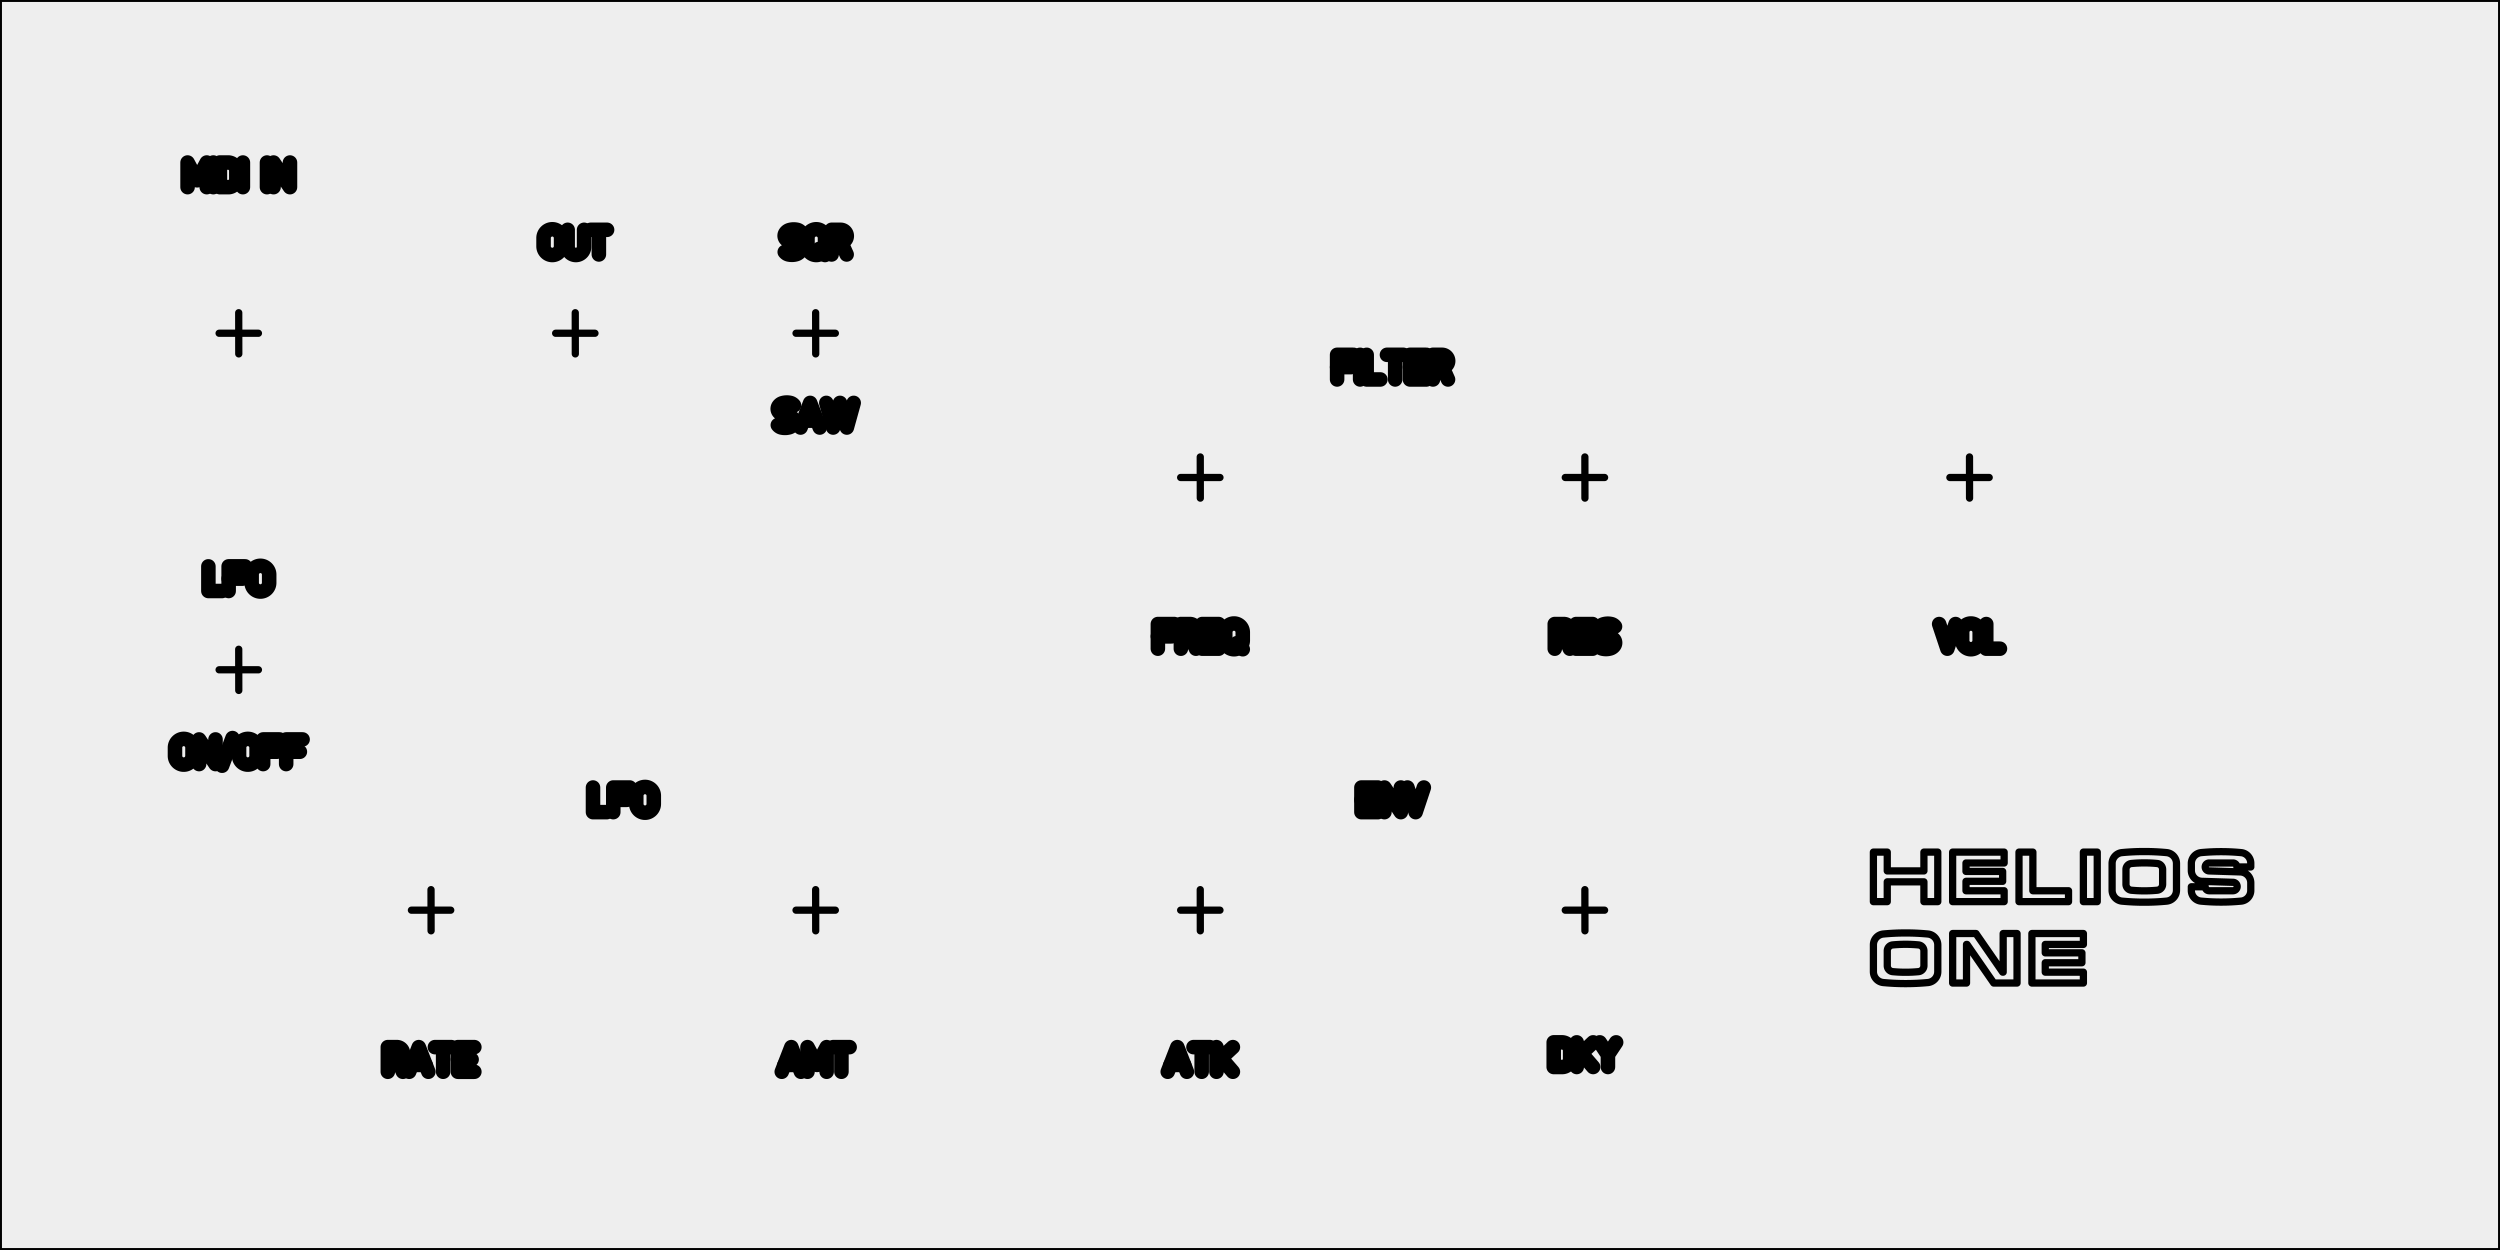 <?xml version="1.0" standalone="no"?>
<!DOCTYPE svg PUBLIC "-//W3C//DTD SVG 1.1//EN" 
  "http://www.w3.org/Graphics/SVG/1.1/DTD/svg11.dtd">
<svg width="260.000mm" height="130.000mm" version="1.1"
     viewBox="0 0 260.000 130.000"
     xmlns="http://www.w3.org/2000/svg"  xmlns:xlink="http://www.w3.org/1999/xlink" 
     xmlns:fpd="http://www.schaeffer-ag.de">
  <rect x="0" y="0" width="260.000" height="130.000" fill="#808080" stroke="none"/>
  <desc>Created with the Front Panel Designer by the export of the file 'HeliosOnePanelV2.fpd'.</desc>
  <defs>
    <pattern id="revside-fill" x="1" y="1" width="1.5" height="1.5" patternUnits="userSpaceOnUse">
      <line x1="0" y1="0" x2="1" y2="1" style="stroke-width:0.2; stroke:black; stroke-dasharray:none;" />
      <line x1="0" y1="1" x2="1" y2="0" style="stroke-width:0.2; stroke:black; stroke-dasharray:none;" />
    </pattern>
    <pattern id="revside-fill-silver" x="1" y="1" width="1.5" height="1.5" patternUnits="userSpaceOnUse">
      <line x1="0" y1="0" x2="1.5" y2="1.5" style="stroke-width:0.2; stroke:#e0e0e0; stroke-dasharray:none;" />
      <line x1="0" y1="1.5" x2="1.5" y2="0" style="stroke-width:0.2; stroke:#e0e0e0; stroke-dasharray:none;" />
    </pattern>
  </defs>
<g transform="scale(1,-1) translate( -0.000, -130.000)" 
   fill-rule="evenodd"
   style="stroke-linecap:round; stroke-linejoin:round; stroke-opacity:1.0; stroke-opacity:1.0;">
<path d="
M260.000 130.000
L260.000 0.000
L0.000 0.000
L0.000 130.000
L260.000 130.000
" 
fill="#eeeeee" vector-effect="non-scaling-stroke" stroke="#000000" stroke-width="0.100mm" />
<path d="
M46.876 35.341
L42.788 35.341
" 
fill="none" vector-effect="non-scaling-stroke" stroke="#000000" stroke-width="0.200mm" fpd:engraving_ral_9005="1" />
<path d="
M44.827 37.477
L44.833 33.195
" 
fill="none" vector-effect="non-scaling-stroke" stroke="#000000" stroke-width="0.200mm" fpd:engraving_ral_9005="1" />
<path d="
M86.876 35.341
L82.788 35.341
" 
fill="none" vector-effect="non-scaling-stroke" stroke="#000000" stroke-width="0.200mm" fpd:engraving_ral_9005="1" />
<path d="
M84.827 37.477
L84.833 33.195
" 
fill="none" vector-effect="non-scaling-stroke" stroke="#000000" stroke-width="0.200mm" fpd:engraving_ral_9005="1" />
<path d="
M126.876 35.341
L122.788 35.341
" 
fill="none" vector-effect="non-scaling-stroke" stroke="#000000" stroke-width="0.200mm" fpd:engraving_ral_9005="1" />
<path d="
M124.827 37.477
L124.833 33.195
" 
fill="none" vector-effect="non-scaling-stroke" stroke="#000000" stroke-width="0.200mm" fpd:engraving_ral_9005="1" />
<path d="
M166.876 35.341
L162.788 35.341
" 
fill="none" vector-effect="non-scaling-stroke" stroke="#000000" stroke-width="0.200mm" fpd:engraving_ral_9005="1" />
<path d="
M164.827 37.477
L164.833 33.195
" 
fill="none" vector-effect="non-scaling-stroke" stroke="#000000" stroke-width="0.200mm" fpd:engraving_ral_9005="1" />
<path d="
M26.876 60.341
L22.788 60.341
" 
fill="none" vector-effect="non-scaling-stroke" stroke="#000000" stroke-width="0.200mm" fpd:engraving_ral_9005="1" />
<path d="
M24.827 62.477
L24.833 58.195
" 
fill="none" vector-effect="non-scaling-stroke" stroke="#000000" stroke-width="0.200mm" fpd:engraving_ral_9005="1" />
<path d="
M166.876 80.341
L162.788 80.341
" 
fill="none" vector-effect="non-scaling-stroke" stroke="#000000" stroke-width="0.200mm" fpd:engraving_ral_9005="1" />
<path d="
M164.827 82.477
L164.833 78.195
" 
fill="none" vector-effect="non-scaling-stroke" stroke="#000000" stroke-width="0.200mm" fpd:engraving_ral_9005="1" />
<path d="
M206.876 80.341
L202.788 80.341
" 
fill="none" vector-effect="non-scaling-stroke" stroke="#000000" stroke-width="0.200mm" fpd:engraving_ral_9005="1" />
<path d="
M204.827 82.477
L204.833 78.195
" 
fill="none" vector-effect="non-scaling-stroke" stroke="#000000" stroke-width="0.200mm" fpd:engraving_ral_9005="1" />
<path d="
M26.876 95.341
L22.788 95.341
" 
fill="none" vector-effect="non-scaling-stroke" stroke="#000000" stroke-width="0.200mm" fpd:engraving_ral_9005="1" />
<path d="
M24.827 97.477
L24.833 93.195
" 
fill="none" vector-effect="non-scaling-stroke" stroke="#000000" stroke-width="0.200mm" fpd:engraving_ral_9005="1" />
<path d="
M61.876 95.341
L57.788 95.341
" 
fill="none" vector-effect="non-scaling-stroke" stroke="#000000" stroke-width="0.200mm" fpd:engraving_ral_9005="1" />
<path d="
M59.827 97.477
L59.833 93.195
" 
fill="none" vector-effect="non-scaling-stroke" stroke="#000000" stroke-width="0.200mm" fpd:engraving_ral_9005="1" />
<path d="
M86.876 95.341
L82.788 95.341
" 
fill="none" vector-effect="non-scaling-stroke" stroke="#000000" stroke-width="0.200mm" fpd:engraving_ral_9005="1" />
<path d="
M84.827 97.477
L84.833 93.195
" 
fill="none" vector-effect="non-scaling-stroke" stroke="#000000" stroke-width="0.200mm" fpd:engraving_ral_9005="1" />
<path d="
M126.876 80.341
L122.788 80.341
" 
fill="none" vector-effect="non-scaling-stroke" stroke="#000000" stroke-width="0.200mm" fpd:engraving_ral_9005="1" />
<path d="
M124.827 82.477
L124.833 78.195
" 
fill="none" vector-effect="non-scaling-stroke" stroke="#000000" stroke-width="0.200mm" fpd:engraving_ral_9005="1" />
<path d="
M201.672 65.099
L202.526 62.536
L203.380 65.099
" 
fill="none" vector-effect="non-scaling-stroke" stroke="#000000" stroke-width="0.400mm" fpd:engraving_ral_9005="1" />
<path d="
M204.065 63.390
A0.911,0.911 0 0,1 205.887,63.390
L205.887 64.245
A0.911,0.911 0 0,1 204.065,64.245
L204.065 63.390
" 
fill="none" vector-effect="non-scaling-stroke" stroke="#000000" stroke-width="0.400mm" fpd:engraving_ral_9005="1" />
<path d="
M206.571 65.099
L206.571 62.536
L207.995 62.536
" 
fill="none" vector-effect="non-scaling-stroke" stroke="#000000" stroke-width="0.400mm" fpd:engraving_ral_9005="1" />
<path d="
M141.587 46.817
L143.011 46.817
" 
fill="none" vector-effect="non-scaling-stroke" stroke="#000000" stroke-width="0.400mm" fpd:engraving_ral_9005="1" />
<path d="
M143.295 48.099
L141.587 48.099
L141.587 45.536
L143.295 45.536
" 
fill="none" vector-effect="non-scaling-stroke" stroke="#000000" stroke-width="0.400mm" fpd:engraving_ral_9005="1" />
<path d="
M143.980 45.536
L143.980 48.099
L145.688 45.536
L145.688 48.099
" 
fill="none" vector-effect="non-scaling-stroke" stroke="#000000" stroke-width="0.400mm" fpd:engraving_ral_9005="1" />
<path d="
M146.372 48.099
L147.226 45.536
L148.080 48.099
" 
fill="none" vector-effect="non-scaling-stroke" stroke="#000000" stroke-width="0.400mm" fpd:engraving_ral_9005="1" />
<path d="
M139.059 91.817
L140.483 91.817
" 
fill="none" vector-effect="non-scaling-stroke" stroke="#000000" stroke-width="0.400mm" fpd:engraving_ral_9005="1" />
<path d="
M140.767 93.099
L139.059 93.099
L139.059 90.536
" 
fill="none" vector-effect="non-scaling-stroke" stroke="#000000" stroke-width="0.400mm" fpd:engraving_ral_9005="1" />
<path d="
M141.452 93.099
L141.452 90.536
" 
fill="none" vector-effect="non-scaling-stroke" stroke="#000000" stroke-width="0.400mm" fpd:engraving_ral_9005="1" />
<path d="
M142.136 93.099
L142.136 90.536
L143.560 90.536
" 
fill="none" vector-effect="non-scaling-stroke" stroke="#000000" stroke-width="0.400mm" fpd:engraving_ral_9005="1" />
<path d="
M144.244 93.099
L145.952 93.099
L145.098 93.099
L145.098 90.536
" 
fill="none" vector-effect="non-scaling-stroke" stroke="#000000" stroke-width="0.400mm" fpd:engraving_ral_9005="1" />
<path d="
M146.636 91.817
L148.060 91.817
" 
fill="none" vector-effect="non-scaling-stroke" stroke="#000000" stroke-width="0.400mm" fpd:engraving_ral_9005="1" />
<path d="
M148.344 93.099
L146.636 93.099
L146.636 90.536
L148.344 90.536
" 
fill="none" vector-effect="non-scaling-stroke" stroke="#000000" stroke-width="0.400mm" fpd:engraving_ral_9005="1" />
<path d="
M149.028 90.536
L149.028 93.099
L149.968 93.099
A0.641,0.641 0 0,0 149.968,91.817
L149.028 91.817
L150.024 91.817
L150.594 90.536
" 
fill="none" vector-effect="non-scaling-stroke" stroke="#000000" stroke-width="0.400mm" fpd:engraving_ral_9005="1" />
<path d="
M61.672 48.099
L61.672 45.536
L63.096 45.536
" 
fill="none" vector-effect="non-scaling-stroke" stroke="#000000" stroke-width="0.400mm" fpd:engraving_ral_9005="1" />
<path d="
M63.780 46.817
L65.204 46.817
" 
fill="none" vector-effect="non-scaling-stroke" stroke="#000000" stroke-width="0.400mm" fpd:engraving_ral_9005="1" />
<path d="
M65.488 48.099
L63.780 48.099
L63.780 45.536
" 
fill="none" vector-effect="non-scaling-stroke" stroke="#000000" stroke-width="0.400mm" fpd:engraving_ral_9005="1" />
<path d="
M66.172 46.390
A0.911,0.911 0 0,1 67.994,46.390
L67.994 47.245
A0.911,0.911 0 0,1 66.172,47.245
L66.172 46.390
" 
fill="none" vector-effect="non-scaling-stroke" stroke="#000000" stroke-width="0.400mm" fpd:engraving_ral_9005="1" />
<path d="
M121.729 19.248
L123.152 19.248
" 
fill="none" vector-effect="non-scaling-stroke" stroke="#000000" stroke-width="0.400mm" fpd:engraving_ral_9005="1" />
<path d="
M121.444 18.536
L122.440 21.099
L123.437 18.536
" 
fill="none" vector-effect="non-scaling-stroke" stroke="#000000" stroke-width="0.400mm" fpd:engraving_ral_9005="1" />
<path d="
M124.121 21.099
L125.829 21.099
L124.975 21.099
L124.975 18.536
" 
fill="none" vector-effect="non-scaling-stroke" stroke="#000000" stroke-width="0.400mm" fpd:engraving_ral_9005="1" />
<path d="
M126.513 21.099
L126.513 18.536
L126.513 19.504
L126.997 19.960
L128.221 18.536
L126.997 19.960
L128.221 21.099
" 
fill="none" vector-effect="non-scaling-stroke" stroke="#000000" stroke-width="0.400mm" fpd:engraving_ral_9005="1" />
<path d="
M161.587 21.596
L162.470 21.596
A0.859,0.859 0 0,0 163.295,20.742
L163.295 19.887
A0.825,0.825 0 0,0 162.470,19.033
L161.587 19.033
L161.587 21.596
" 
fill="none" vector-effect="non-scaling-stroke" stroke="#000000" stroke-width="0.400mm" fpd:engraving_ral_9005="1" />
<path d="
M163.980 21.595
L163.980 19.032
L163.980 20.000
L164.464 20.456
L165.688 19.032
L164.464 20.456
L165.688 21.595
" 
fill="none" vector-effect="non-scaling-stroke" stroke="#000000" stroke-width="0.400mm" fpd:engraving_ral_9005="1" />
<path d="
M166.372 21.595
L167.226 20.313
L167.226 19.032
L167.226 20.313
L168.080 21.595
" 
fill="none" vector-effect="non-scaling-stroke" stroke="#000000" stroke-width="0.400mm" fpd:engraving_ral_9005="1" />
<path d="
M120.419 63.817
L121.843 63.817
" 
fill="none" vector-effect="non-scaling-stroke" stroke="#000000" stroke-width="0.400mm" fpd:engraving_ral_9005="1" />
<path d="
M122.127 65.099
L120.419 65.099
L120.419 62.536
" 
fill="none" vector-effect="non-scaling-stroke" stroke="#000000" stroke-width="0.400mm" fpd:engraving_ral_9005="1" />
<path d="
M122.812 62.536
L122.812 65.099
L123.751 65.099
A0.641,0.641 0 0,0 123.751,63.817
L122.812 63.817
L123.808 63.817
L124.378 62.536
" 
fill="none" vector-effect="non-scaling-stroke" stroke="#000000" stroke-width="0.400mm" fpd:engraving_ral_9005="1" />
<path d="
M125.034 63.817
L126.458 63.817
" 
fill="none" vector-effect="non-scaling-stroke" stroke="#000000" stroke-width="0.400mm" fpd:engraving_ral_9005="1" />
<path d="
M126.742 65.099
L125.034 65.099
L125.034 62.536
L126.742 62.536
" 
fill="none" vector-effect="non-scaling-stroke" stroke="#000000" stroke-width="0.400mm" fpd:engraving_ral_9005="1" />
<path d="
M127.426 63.390
A0.911,0.911 0 0,1 129.248,63.390
L129.248 64.245
A0.911,0.911 0 0,1 127.426,64.245
L127.426 63.390
" 
fill="none" vector-effect="non-scaling-stroke" stroke="#000000" stroke-width="0.400mm" fpd:engraving_ral_9005="1" />
<path d="
M128.622 63.106
L129.248 62.479
" 
fill="none" vector-effect="non-scaling-stroke" stroke="#000000" stroke-width="0.400mm" fpd:engraving_ral_9005="1" />
<path d="
M161.695 62.536
L161.695 65.099
L162.635 65.099
A0.641,0.641 0 0,0 162.635,63.817
L161.695 63.817
L162.691 63.817
L163.261 62.536
" 
fill="none" vector-effect="non-scaling-stroke" stroke="#000000" stroke-width="0.400mm" fpd:engraving_ral_9005="1" />
<path d="
M163.917 63.817
L165.341 63.817
" 
fill="none" vector-effect="non-scaling-stroke" stroke="#000000" stroke-width="0.400mm" fpd:engraving_ral_9005="1" />
<path d="
M165.625 65.099
L163.917 65.099
L163.917 62.536
L165.625 62.536
" 
fill="none" vector-effect="non-scaling-stroke" stroke="#000000" stroke-width="0.400mm" fpd:engraving_ral_9005="1" />
<path d="
M167.960 64.843
A0.676,0.676 0 0,1 167.562,65.099
A1.608,1.608 0 0,1 166.764,65.071
A0.761,0.761 0 0,1 166.366,64.786
A0.521,0.521 0 0,1 166.622,63.988
L167.619 63.647
A0.521,0.521 0 0,0 167.875,62.849
A0.761,0.761 0 0,0 167.476,62.564
A1.608,1.608 0 0,0 166.679,62.536
A0.676,0.676 0 0,0 166.280,62.792
" 
fill="none" vector-effect="non-scaling-stroke" stroke="#000000" stroke-width="0.400mm" fpd:engraving_ral_9005="1" />
<path d="
M40.334 18.536
L40.334 21.099
L41.273 21.099
A0.641,0.641 0 0,0 41.273,19.817
L40.334 19.817
L41.330 19.817
L41.900 18.536
" 
fill="none" vector-effect="non-scaling-stroke" stroke="#000000" stroke-width="0.400mm" fpd:engraving_ral_9005="1" />
<path d="
M42.841 19.248
L44.264 19.248
" 
fill="none" vector-effect="non-scaling-stroke" stroke="#000000" stroke-width="0.400mm" fpd:engraving_ral_9005="1" />
<path d="
M42.556 18.536
L43.552 21.099
L44.549 18.536
" 
fill="none" vector-effect="non-scaling-stroke" stroke="#000000" stroke-width="0.400mm" fpd:engraving_ral_9005="1" />
<path d="
M45.232 21.099
L46.940 21.099
L46.086 21.099
L46.086 18.536
" 
fill="none" vector-effect="non-scaling-stroke" stroke="#000000" stroke-width="0.400mm" fpd:engraving_ral_9005="1" />
<path d="
M47.624 19.817
L49.048 19.817
" 
fill="none" vector-effect="non-scaling-stroke" stroke="#000000" stroke-width="0.400mm" fpd:engraving_ral_9005="1" />
<path d="
M49.332 21.099
L47.624 21.099
L47.624 18.536
L49.332 18.536
" 
fill="none" vector-effect="non-scaling-stroke" stroke="#000000" stroke-width="0.400mm" fpd:engraving_ral_9005="1" />
<path d="
M81.587 19.248
L83.010 19.248
" 
fill="none" vector-effect="non-scaling-stroke" stroke="#000000" stroke-width="0.400mm" fpd:engraving_ral_9005="1" />
<path d="
M81.302 18.536
L82.298 21.099
L83.295 18.536
" 
fill="none" vector-effect="non-scaling-stroke" stroke="#000000" stroke-width="0.400mm" fpd:engraving_ral_9005="1" />
<path d="
M83.979 18.536
L83.979 21.099
L84.975 19.248
L85.972 21.099
L85.972 18.536
" 
fill="none" vector-effect="non-scaling-stroke" stroke="#000000" stroke-width="0.400mm" fpd:engraving_ral_9005="1" />
<path d="
M86.655 21.099
L88.363 21.099
L87.509 21.099
L87.509 18.536
" 
fill="none" vector-effect="non-scaling-stroke" stroke="#000000" stroke-width="0.400mm" fpd:engraving_ral_9005="1" />
<path d="
M56.530 104.390
A0.911,0.911 0 0,1 58.352,104.390
L58.352 105.245
A0.911,0.911 0 0,1 56.530,105.245
L56.530 104.390
" 
fill="none" vector-effect="non-scaling-stroke" stroke="#000000" stroke-width="0.400mm" fpd:engraving_ral_9005="1" />
<path d="
M59.037 106.099
L59.037 104.333
A0.854,0.854 0 0,1 60.745,104.333
L60.745 106.099
" 
fill="none" vector-effect="non-scaling-stroke" stroke="#000000" stroke-width="0.400mm" fpd:engraving_ral_9005="1" />
<path d="
M61.429 106.099
L63.137 106.099
L62.283 106.099
L62.283 103.536
" 
fill="none" vector-effect="non-scaling-stroke" stroke="#000000" stroke-width="0.400mm" fpd:engraving_ral_9005="1" />
<path d="
M21.672 71.099
L21.672 68.536
L23.096 68.536
" 
fill="none" vector-effect="non-scaling-stroke" stroke="#000000" stroke-width="0.400mm" fpd:engraving_ral_9005="1" />
<path d="
M23.780 69.817
L25.204 69.817
" 
fill="none" vector-effect="non-scaling-stroke" stroke="#000000" stroke-width="0.400mm" fpd:engraving_ral_9005="1" />
<path d="
M25.488 71.099
L23.780 71.099
L23.780 68.536
" 
fill="none" vector-effect="non-scaling-stroke" stroke="#000000" stroke-width="0.400mm" fpd:engraving_ral_9005="1" />
<path d="
M26.172 69.390
A0.911,0.911 0 0,1 27.994,69.390
L27.994 70.245
A0.911,0.911 0 0,1 26.172,70.245
L26.172 69.390
" 
fill="none" vector-effect="non-scaling-stroke" stroke="#000000" stroke-width="0.400mm" fpd:engraving_ral_9005="1" />
<path d="
M18.198 51.390
A0.911,0.911 0 0,1 20.020,51.390
L20.020 52.245
A0.911,0.911 0 0,1 18.198,52.245
L18.198 51.390
" 
fill="none" vector-effect="non-scaling-stroke" stroke="#000000" stroke-width="0.400mm" fpd:engraving_ral_9005="1" />
<path d="
M20.705 50.536
L20.705 53.099
L22.413 50.536
L22.413 53.099
" 
fill="none" vector-effect="non-scaling-stroke" stroke="#000000" stroke-width="0.400mm" fpd:engraving_ral_9005="1" />
<path d="
M23.098 50.365
L24.180 53.241
" 
fill="none" vector-effect="non-scaling-stroke" stroke="#000000" stroke-width="0.400mm" fpd:engraving_ral_9005="1" />
<path d="
M24.864 51.390
A0.911,0.911 0 0,1 26.686,51.390
L26.686 52.245
A0.911,0.911 0 0,1 24.864,52.245
L24.864 51.390
" 
fill="none" vector-effect="non-scaling-stroke" stroke="#000000" stroke-width="0.400mm" fpd:engraving_ral_9005="1" />
<path d="
M27.370 51.817
L28.794 51.817
" 
fill="none" vector-effect="non-scaling-stroke" stroke="#000000" stroke-width="0.400mm" fpd:engraving_ral_9005="1" />
<path d="
M29.078 53.099
L27.370 53.099
L27.370 50.536
" 
fill="none" vector-effect="non-scaling-stroke" stroke="#000000" stroke-width="0.400mm" fpd:engraving_ral_9005="1" />
<path d="
M29.762 51.817
L31.186 51.817
" 
fill="none" vector-effect="non-scaling-stroke" stroke="#000000" stroke-width="0.400mm" fpd:engraving_ral_9005="1" />
<path d="
M31.470 53.099
L29.762 53.099
L29.762 50.536
" 
fill="none" vector-effect="non-scaling-stroke" stroke="#000000" stroke-width="0.400mm" fpd:engraving_ral_9005="1" />
<path d="
M83.294 105.843
A0.676,0.676 0 0,1 82.896,106.099
A1.608,1.608 0 0,1 82.098,106.071
A0.761,0.761 0 0,1 81.700,105.786
A0.521,0.521 0 0,1 81.956,104.988
L82.953 104.647
A0.521,0.521 0 0,0 83.209,103.849
A0.761,0.761 0 0,0 82.810,103.564
A1.608,1.608 0 0,0 82.013,103.536
A0.676,0.676 0 0,0 81.614,103.792
" 
fill="none" vector-effect="non-scaling-stroke" stroke="#000000" stroke-width="0.400mm" fpd:engraving_ral_9005="1" />
<path d="
M83.979 104.390
A0.911,0.911 0 0,1 85.801,104.390
L85.801 105.245
A0.911,0.911 0 0,1 83.979,105.245
L83.979 104.390
" 
fill="none" vector-effect="non-scaling-stroke" stroke="#000000" stroke-width="0.400mm" fpd:engraving_ral_9005="1" />
<path d="
M85.175 104.106
L85.801 103.479
" 
fill="none" vector-effect="non-scaling-stroke" stroke="#000000" stroke-width="0.400mm" fpd:engraving_ral_9005="1" />
<path d="
M86.485 103.536
L86.485 106.099
L87.424 106.099
A0.641,0.641 0 0,0 87.424,104.817
L86.485 104.817
L87.481 104.817
L88.051 103.536
" 
fill="none" vector-effect="non-scaling-stroke" stroke="#000000" stroke-width="0.400mm" fpd:engraving_ral_9005="1" />
<path d="
M82.575 87.843
A0.676,0.676 0 0,1 82.177,88.099
A1.608,1.608 0 0,1 81.379,88.071
A0.761,0.761 0 0,1 80.981,87.786
A0.521,0.521 0 0,1 81.237,86.988
L82.234 86.647
A0.521,0.521 0 0,0 82.490,85.849
A0.761,0.761 0 0,0 82.091,85.564
A1.608,1.608 0 0,0 81.294,85.536
A0.676,0.676 0 0,0 80.895,85.792
" 
fill="none" vector-effect="non-scaling-stroke" stroke="#000000" stroke-width="0.400mm" fpd:engraving_ral_9005="1" />
<path d="
M83.545 86.248
L84.968 86.248
" 
fill="none" vector-effect="non-scaling-stroke" stroke="#000000" stroke-width="0.400mm" fpd:engraving_ral_9005="1" />
<path d="
M83.260 85.536
L84.256 88.099
L85.253 85.536
" 
fill="none" vector-effect="non-scaling-stroke" stroke="#000000" stroke-width="0.400mm" fpd:engraving_ral_9005="1" />
<path d="
M85.936 88.099
L86.648 85.536
L87.360 88.099
L88.072 85.536
L88.784 88.099
" 
fill="none" vector-effect="non-scaling-stroke" stroke="#000000" stroke-width="0.400mm" fpd:engraving_ral_9005="1" />
<path d="
M19.508 110.536
L19.508 113.099
L20.504 111.248
L21.501 113.099
L21.501 110.536
" 
fill="none" vector-effect="non-scaling-stroke" stroke="#000000" stroke-width="0.400mm" fpd:engraving_ral_9005="1" />
<path d="
M22.185 113.099
L22.185 110.536
" 
fill="none" vector-effect="non-scaling-stroke" stroke="#000000" stroke-width="0.400mm" fpd:engraving_ral_9005="1" />
<path d="
M22.869 113.099
L23.752 113.099
A0.859,0.859 0 0,0 24.577,112.245
L24.577 111.390
A0.825,0.825 0 0,0 23.752,110.536
L22.869 110.536
L22.869 113.099
" 
fill="none" vector-effect="non-scaling-stroke" stroke="#000000" stroke-width="0.400mm" fpd:engraving_ral_9005="1" />
<path d="
M25.261 113.098
L25.261 110.535
" 
fill="none" vector-effect="non-scaling-stroke" stroke="#000000" stroke-width="0.400mm" fpd:engraving_ral_9005="1" />
<path d="
M27.766 113.098
L27.766 110.535
" 
fill="none" vector-effect="non-scaling-stroke" stroke="#000000" stroke-width="0.400mm" fpd:engraving_ral_9005="1" />
<path d="
M28.449 110.535
L28.449 113.098
L30.157 110.535
L30.157 113.098
" 
fill="none" vector-effect="non-scaling-stroke" stroke="#000000" stroke-width="0.400mm" fpd:engraving_ral_9005="1" />
<path d="
M194.833 41.381
L196.275 41.381
L196.275 39.424
L200.087 39.424
L200.087 41.381
L201.529 41.381
L201.529 36.230
L200.087 36.230
L200.087 38.290
L196.275 38.290
L196.275 36.230
L194.833 36.230
L194.833 41.381
" 
fill="none" vector-effect="non-scaling-stroke" stroke="#000000" stroke-width="0.200mm" fpd:engraving_ral_9005="1" />
<path d="
M203.074 41.381
L208.431 41.381
L208.431 40.248
L204.464 40.248
L204.464 39.372
L208.276 39.372
L208.276 38.342
L204.464 38.342
L204.464 37.363
L208.431 37.363
L208.431 36.230
L203.074 36.230
L203.074 41.381
" 
fill="none" vector-effect="non-scaling-stroke" stroke="#000000" stroke-width="0.200mm" fpd:engraving_ral_9005="1" />
<path d="
M209.976 41.381
L209.976 36.230
L215.127 36.230
L215.127 37.363
L211.418 37.363
L211.418 41.381
L209.976 41.381
" 
fill="none" vector-effect="non-scaling-stroke" stroke="#000000" stroke-width="0.200mm" fpd:engraving_ral_9005="1" />
<path d="
M216.672 41.381
L216.672 36.230
L218.114 36.230
L218.114 41.381
L216.672 41.381
" 
fill="none" vector-effect="non-scaling-stroke" stroke="#000000" stroke-width="0.200mm" fpd:engraving_ral_9005="1" />
<path d="
M221.101 39.578
L221.101 38.033
A0.624,0.624 0 0,1 221.668,37.415
A14.206,14.206 0 0,1 224.346,37.415
A0.624,0.624 0 0,1 224.913,38.033
L224.913 39.578
A0.624,0.624 0 0,1 224.346,40.196
A14.206,14.206 0 0,1 221.668,40.196
A0.624,0.624 0 0,1 221.101,39.578
" 
fill="none" vector-effect="non-scaling-stroke" stroke="#000000" stroke-width="0.200mm" fpd:engraving_ral_9005="1" />
<path d="
M219.659 40.196
L219.659 37.415
A1.140,1.140 0 0,1 220.689,36.281
A24.587,24.587 0 0,1 225.325,36.281
A1.140,1.140 0 0,1 226.355,37.415
L226.355 40.196
A1.140,1.140 0 0,1 225.325,41.330
A24.587,24.587 0 0,1 220.689,41.330
A1.140,1.140 0 0,1 219.659,40.196
" 
fill="none" vector-effect="non-scaling-stroke" stroke="#000000" stroke-width="0.200mm" fpd:engraving_ral_9005="1" />
<path d="
M229.342 37.775
L227.900 37.775
L227.900 37.363
A1.112,1.112 0 0,1 228.930,36.281
A21.855,21.855 0 0,1 233.051,36.281
A1.112,1.112 0 0,1 234.081,37.363
L234.081 38.187
A1.133,1.133 0 0,1 232.999,39.321
L229.754 39.424
A0.412,0.412 0 0,0 229.754,40.248
L232.227 40.248
A0.410,0.410 0 0,0 232.639,39.836
L234.081 39.836
L234.081 40.248
A1.112,1.112 0 0,1 233.051,41.330
A21.855,21.855 0 0,1 228.930,41.330
A1.140,1.140 0 0,1 227.900,40.196
L227.900 39.475
A1.133,1.133 0 0,1 228.981,38.342
L232.227 38.239
A0.438,0.438 0 0,0 232.227,37.363
L229.754 37.363
A0.410,0.410 0 0,0 229.342,37.775
" 
fill="none" vector-effect="non-scaling-stroke" stroke="#000000" stroke-width="0.200mm" fpd:engraving_ral_9005="1" />
<path d="
M196.277 31.111
L196.277 29.566
A0.624,0.624 0 0,1 196.844,28.948
A14.206,14.206 0 0,1 199.522,28.948
A0.624,0.624 0 0,1 200.089,29.566
L200.089 31.111
A0.624,0.624 0 0,1 199.522,31.729
A14.206,14.206 0 0,1 196.844,31.729
A0.624,0.624 0 0,1 196.277,31.111
" 
fill="none" vector-effect="non-scaling-stroke" stroke="#000000" stroke-width="0.200mm" fpd:engraving_ral_9005="1" />
<path d="
M194.835 31.729
L194.835 28.948
A1.140,1.140 0 0,1 195.865,27.814
A24.587,24.587 0 0,1 200.501,27.814
A1.140,1.140 0 0,1 201.531,28.948
L201.531 31.729
A1.140,1.140 0 0,1 200.501,32.863
A24.587,24.587 0 0,1 195.865,32.863
A1.140,1.140 0 0,1 194.835,31.729
" 
fill="none" vector-effect="non-scaling-stroke" stroke="#000000" stroke-width="0.200mm" fpd:engraving_ral_9005="1" />
<path d="
M203.076 32.914
L203.076 27.763
L204.518 27.763
L204.518 31.781
L204.569 31.781
L207.351 27.763
L209.772 27.763
L209.772 32.914
L208.330 32.914
L208.330 28.896
L208.278 28.896
L205.497 32.914
L203.076 32.914
" 
fill="none" vector-effect="non-scaling-stroke" stroke="#000000" stroke-width="0.200mm" fpd:engraving_ral_9005="1" />
<path d="
M211.317 32.914
L216.674 32.914
L216.674 31.781
L212.707 31.781
L212.707 30.905
L216.519 30.905
L216.519 29.875
L212.707 29.875
L212.707 28.896
L216.674 28.896
L216.674 27.763
L211.317 27.763
L211.317 32.914
" 
fill="none" vector-effect="non-scaling-stroke" stroke="#000000" stroke-width="0.200mm" fpd:engraving_ral_9005="1" />
<path d="
M260.000 130.000
L260.000 0.000
L0.000 0.000
L0.000 130.000
L260.000 130.000
" 
fill="none" vector-effect="non-scaling-stroke" stroke="#000000" stroke-width="0.100mm" />
</g>
</svg>
